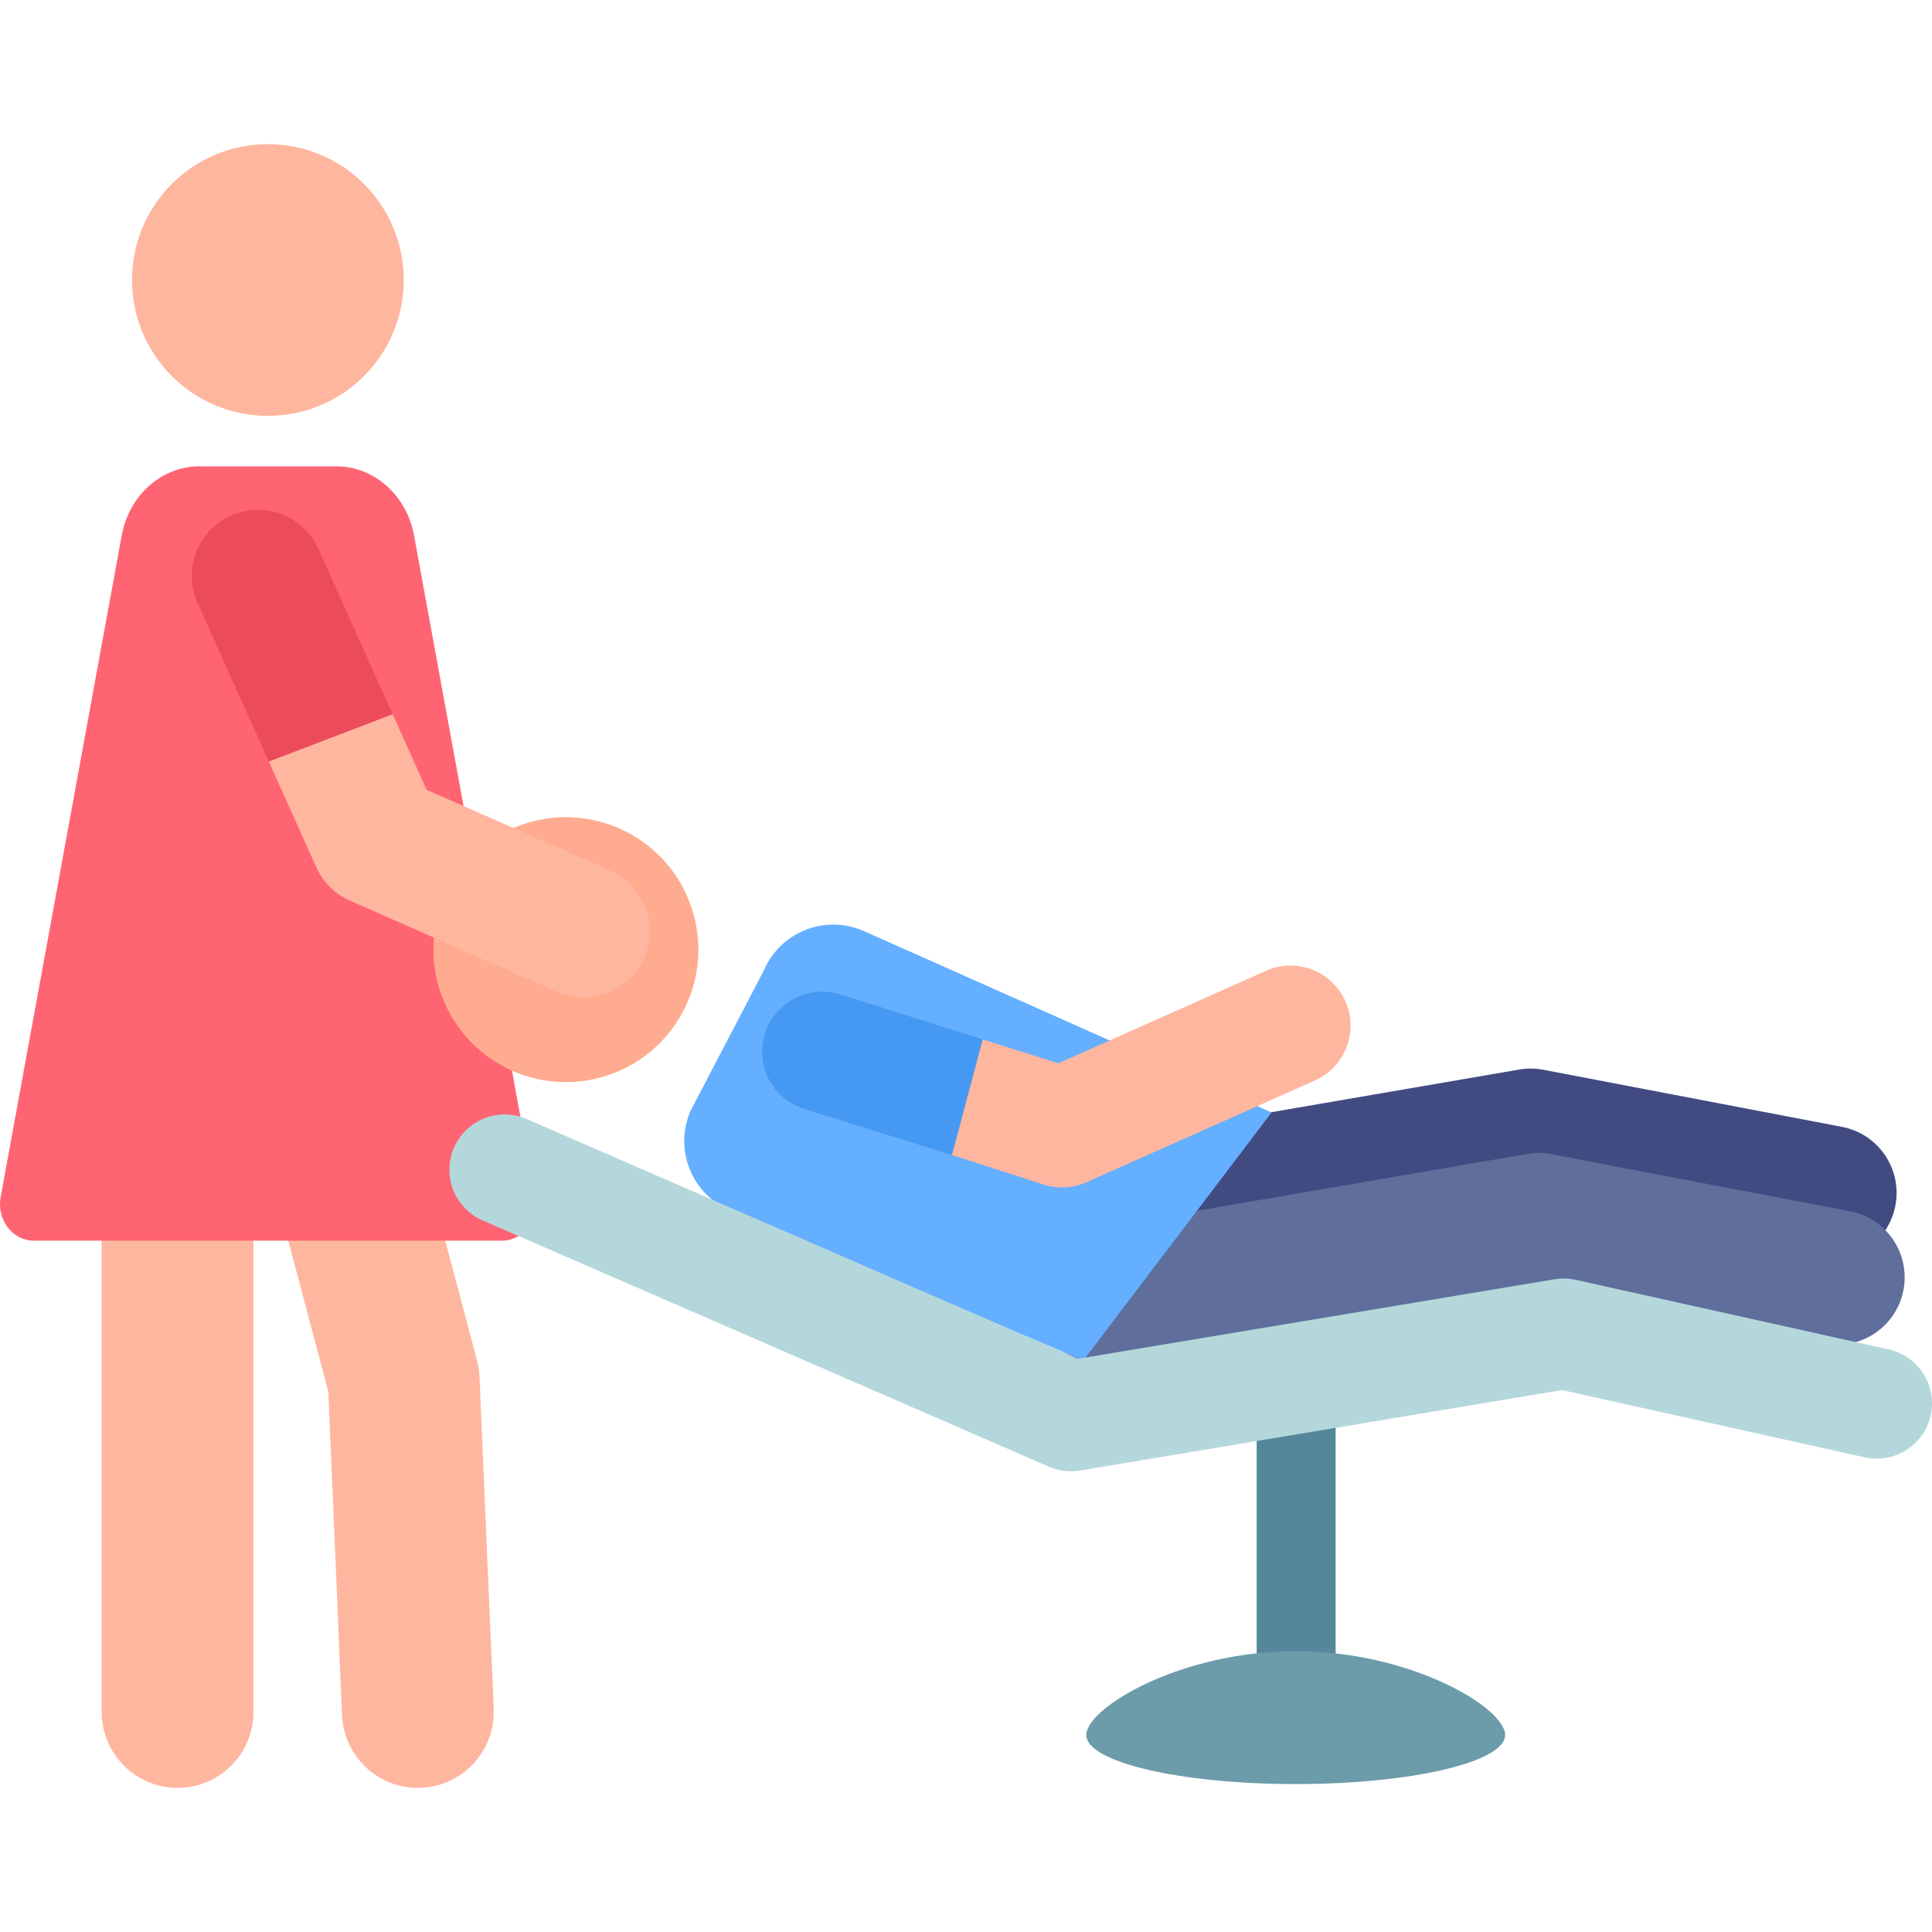 <svg id="Layer_1" enable-background="new 0 0 509.323 509.323" height="512" viewBox="0 0 509.323 509.323" width="512" xmlns="http://www.w3.org/2000/svg"><g><g id="XMLID_5076_"><path d="m46.812 471.323c-11.046 0-20-8.954-20-20v-165.762c0-11.046 8.954-20 20-20s20 8.954 20 20v165.762c0 11.045-8.955 20-20 20z" fill="#ffb69e"/></g><g id="XMLID_5075_"><path d="m110.148 471.323c-10.654 0-19.509-8.403-19.967-19.149l-3.634-85.307-20.182-76.185c-2.829-10.677 3.534-21.626 14.211-24.455 10.674-2.829 21.626 3.534 24.455 14.211l20.738 78.284c.37 1.396.587 2.828.649 4.271l3.727 87.478c.47 11.036-8.095 20.363-19.131 20.833-.29.013-.579.019-.866.019z" fill="#ffb69e"/></g><path id="XMLID_5074_" d="m109.15 141.16c-1.935-10.576-10.51-18.22-20.477-18.22-12.835 0-21.862 0-36.108 0-9.987 0-18.537 7.622-20.477 18.22l-31.916 174.434c-1.093 5.973 3.164 11.475 8.706 11.475h123.482c5.594 0 9.793-5.535 8.706-11.475z" fill="#ff6473"/><circle cx="70.619" cy="73.817" fill="#ffb69e" r="35.817"/><path id="XMLID_5072_" d="" style="fill:none;stroke:#000;stroke-width:41.476;stroke-linecap:round;stroke-linejoin:round;stroke-miterlimit:10"/><g><g><path d="m341.697 456.753c-5.748 0-10.407-4.659-10.407-10.407v-85.813c0-5.748 4.659-10.407 10.407-10.407s10.407 4.659 10.407 10.407v85.813c-.001 5.748-4.66 10.407-10.407 10.407z" fill="#55879b"/></g><path d="m341.582 435.295c-30.492 0-55.211 14.949-55.211 22.093s24.719 12.935 55.211 12.935 55.211-5.791 55.211-12.935-24.719-22.093-55.211-22.093z" fill="#6c9baa"/><g><g><path d="m288.026 337.075c-8.482 0-15.985-6.1-17.472-14.743-1.662-9.661 4.822-18.841 14.483-20.504l115.466-19.87c2.102-.361 4.249-.341 6.343.058l78.727 15.047c9.629 1.84 15.944 11.138 14.103 20.767-1.84 9.629-11.132 15.945-20.767 14.103l-75.561-14.442-112.29 19.323c-1.019.176-2.032.261-3.032.261z" fill="#414b82"/></g><g><path d="m272.674 344.579c-1.662-9.661 4.822-18.841 14.483-20.504l115.467-19.87c2.1-.361 4.25-.341 6.343.059l78.727 15.047c9.629 1.84 15.944 11.138 14.103 20.767-1.84 9.629-11.131 15.945-20.767 14.103l-75.562-14.442-112.29 19.323c-9.641 1.659-18.838-4.801-20.504-14.483z" fill="#5f6e9b"/></g><path d="m227.522 245.361c-10.111-4.331-21.819.354-26.151 10.465l-19.374 37.116c-4.331 10.111.354 21.819 10.465 26.151l93.12 39.581 49.636-65.398z" fill="#64afff"/><ellipse cx="149.328" cy="250.349" fill="#ffab8f" rx="34.935" ry="34.935" transform="matrix(.951 -.308 .308 .951 -69.935 58.263)"/><g id="XMLID_321_"><path d="m354.671 263.934c-3.558-7.986-12.913-11.578-20.903-8.019l-54.76 24.393-19.94-6.297-11.321 12.048 3.218 18.43 24.234 7.819c3.739 1.181 7.725.917 11.209-.635l60.244-26.837c7.986-3.557 11.577-12.916 8.019-20.902z" fill="#ffb69e"/><path d="m259.068 274.011-37.558-11.86c-8.337-2.633-17.23 1.992-19.863 10.329s1.991 17.231 10.329 19.864l38.989 12.147z" fill="#4699f2"/></g></g><g><path d="m276.516 386.651-149.283-64.922c-7.379-3.209-10.76-11.792-7.55-19.171 3.209-7.379 11.793-10.759 19.171-7.55l145.328 63.202 125.606-20.965c1.845-.308 3.733-.258 5.559.148l82.564 18.348c7.855 1.745 12.808 9.528 11.062 17.383-1.745 7.855-9.527 12.807-17.383 11.062l-79.798-17.733-127.067 21.208c-2.774.463-5.625.115-8.209-1.01z" fill="#b4d7dc"/></g></g><g id="XMLID_5069_"><path d="m160.859 229.496-48.401-21.285-8.95-19.929-20.833-4.051-11.805 16.539 12.51 27.856c1.77 3.94 4.938 7.083 8.891 8.822l54.543 23.986c8.81 3.874 19.108-.116 22.991-8.946 3.879-8.82-.127-19.114-8.946-22.992z" fill="#ffb69e"/></g><g id="XMLID_322_"><path d="m103.508 188.283-19.57-43.577c-3.947-8.789-14.272-12.715-23.061-8.767-8.789 3.947-12.714 14.271-8.767 23.06l18.759 41.77z" fill="#eb4b5b"/></g></g></svg>